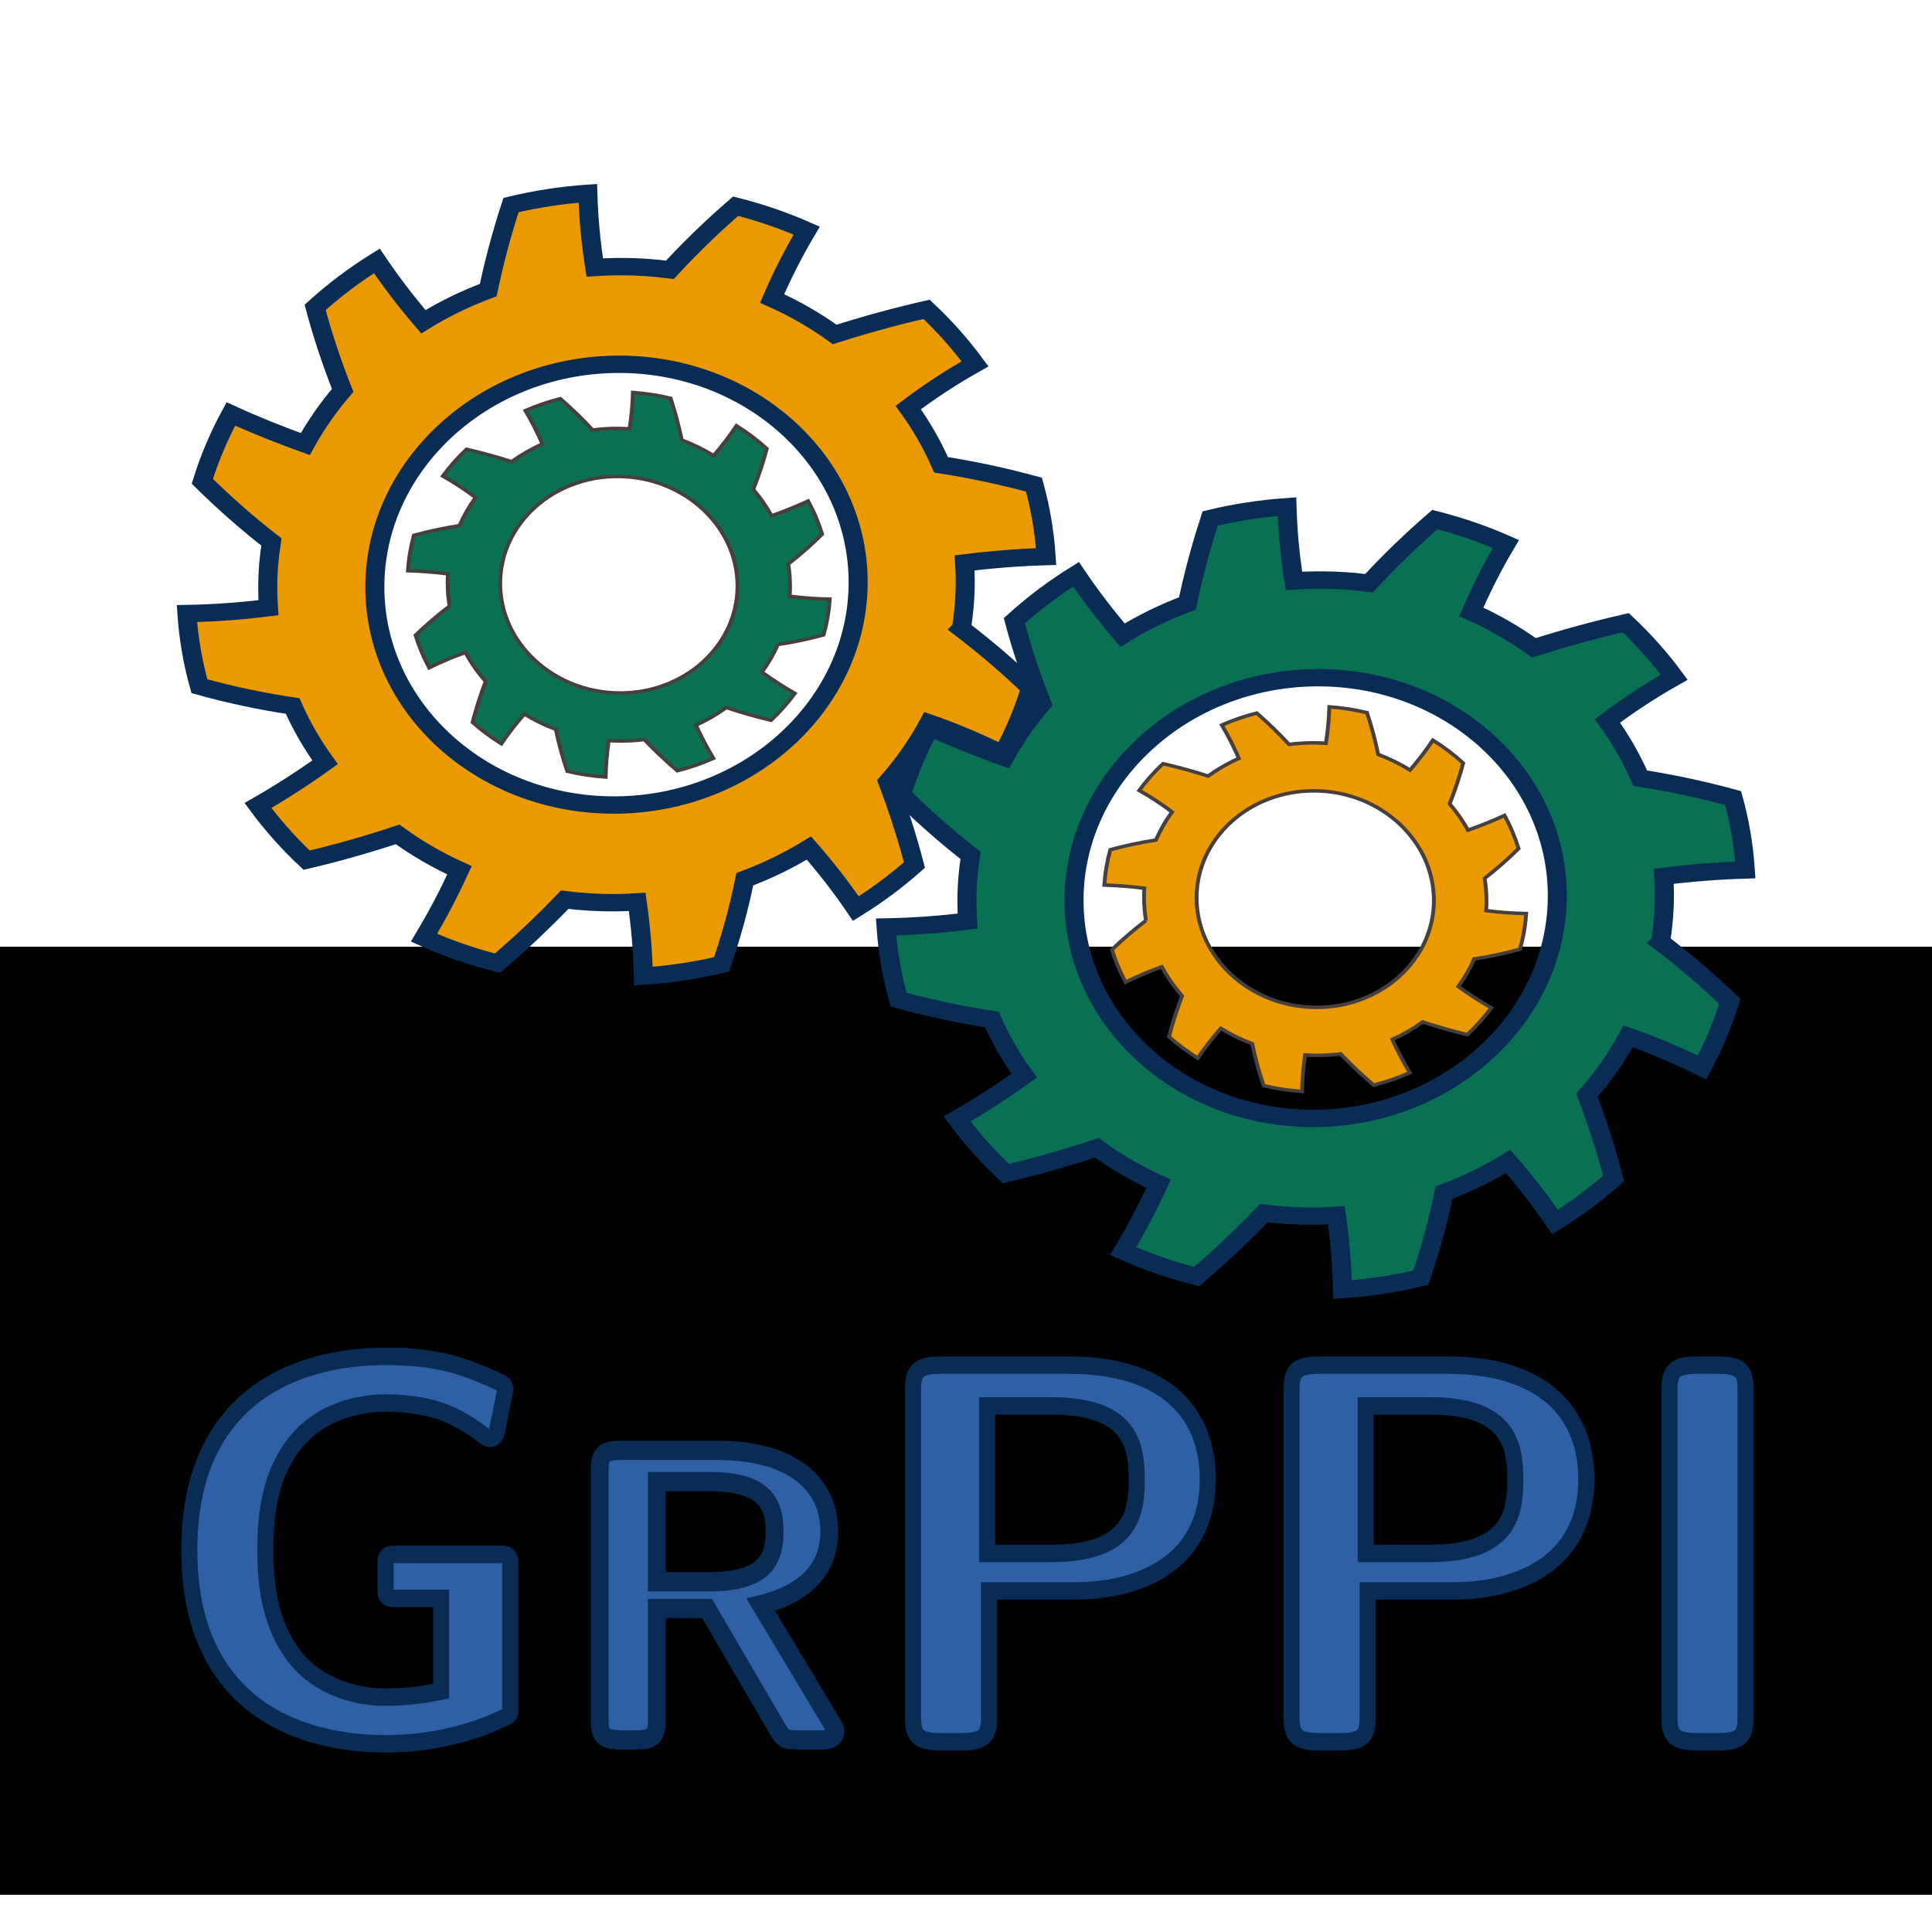 <?xml version="1.0" encoding="UTF-8" standalone="no"?>
<!-- Created with Inkscape (http://www.inkscape.org/) -->

<svg
   xmlns:dc="http://purl.org/dc/elements/1.1/"
   xmlns:cc="http://creativecommons.org/ns#"
   xmlns:rdf="http://www.w3.org/1999/02/22-rdf-syntax-ns#"
   xmlns:svg="http://www.w3.org/2000/svg"
   xmlns="http://www.w3.org/2000/svg"
   xmlns:sodipodi="http://sodipodi.sourceforge.net/DTD/sodipodi-0.dtd"
   xmlns:inkscape="http://www.inkscape.org/namespaces/inkscape"
   width="110"
   height="110.001"
   id="svg2461"
   sodipodi:version="0.32"
   inkscape:version="0.91 r13725"
   version="1.0"
   sodipodi:docname="logo.svg"
   inkscape:output_extension="org.inkscape.output.svg.inkscape"
   inkscape:export-filename="/home/adrian/Descargas/logo.png"
   inkscape:export-xdpi="90"
   inkscape:export-ydpi="90">
  <defs
     id="defs2463">
    <inkscape:perspective
       sodipodi:type="inkscape:persp3d"
       inkscape:vp_x="0 : 526.18109 : 1"
       inkscape:vp_y="0 : 1000 : 0"
       inkscape:vp_z="744.09448 : 526.18109 : 1"
       inkscape:persp3d-origin="372.04724 : 350.78739 : 1"
       id="perspective2469" />
  </defs>
  <sodipodi:namedview
     id="base"
     pagecolor="#ffffff"
     bordercolor="#666666"
     borderopacity="1.0"
     gridtolerance="10000"
     guidetolerance="10"
     objecttolerance="10"
     inkscape:pageopacity="0.0"
     inkscape:pageshadow="2"
     inkscape:zoom="5.1872912"
     inkscape:cx="45.635318"
     inkscape:cy="53.524768"
     inkscape:document-units="px"
     inkscape:current-layer="layer1"
     showgrid="false"
     inkscape:window-width="1855"
     inkscape:window-height="1056"
     inkscape:window-x="65"
     inkscape:window-y="24"
     inkscape:window-maximized="1"
     showguides="true"
     inkscape:guide-bbox="true">
    <sodipodi:guide
       position="9.832,128.198"
       orientation="1,0"
       id="guide4411" />
    <sodipodi:guide
       position="100.052,134.174"
       orientation="1,0"
       id="guide4413" />
    <sodipodi:guide
       position="-16.001,9.639"
       orientation="0,1"
       id="guide4187" />
    <sodipodi:guide
       position="54.942,6.265"
       orientation="1,0"
       id="guide4193" />
    <sodipodi:guide
       position="-61.689,100.052"
       orientation="0,1"
       id="guide4208" />
    <sodipodi:guide
       position="-24.29,78.847"
       orientation="0,1"
       id="guide4212" />
    <sodipodi:guide
       position="32.965,11.567"
       orientation="1,0"
       id="guide4214" />
    <sodipodi:guide
       position="77.112,-12.531"
       orientation="1,0"
       id="guide4216" />
    <sodipodi:guide
       position="-26.796,58.99"
       orientation="0,1"
       id="guide4218" />
  </sodipodi:namedview>
  <g
     transform="translate(-320,-477.362)"
     id="g3336"
     inkscape:groupmode="layer"
     inkscape:label="Layer 1 copia"
     style="display:inline" />
  <g
     inkscape:groupmode="layer"
     id="layer1"
     inkscape:label="Title"
     style="display:inline"
     transform="translate(0,1.6493164e-6)">
    <flowRoot
       xml:space="preserve"
       id="flowRoot4164"
       style="fill:black;stroke:none;stroke-opacity:1;stroke-width:1px;stroke-linejoin:miter;stroke-linecap:butt;fill-opacity:1;font-family:sans-serif;font-style:normal;font-weight:normal;font-size:40px;line-height:125%;letter-spacing:0px;word-spacing:0px"><flowRegion
         id="flowRegion4166"><rect
           id="rect4168"
           width="126.656"
           height="53.978"
           x="-10.988"
           y="53.902" /></flowRegion><flowPara
         id="flowPara4170"></flowPara></flowRoot>    <g
       id="g4220"
       transform="matrix(0.899,0,0,0.899,5.52,5.4)">
      <g
         transform="matrix(0.97,0,0,0.97,2.956,4.099)"
         id="g4199">
        <g
           id="g3338-7-0"
           transform="matrix(0.51,-0.005,0,0.465,-76.474,12.799)"
           style="display:inline;fill:#097054;fill-opacity:1;stroke:#092c55;stroke-width:2.437;stroke-miterlimit:4;stroke-dasharray:none;stroke-opacity:1">
          <path
             sodipodi:nodetypes="csccccccccccccsccccccccccccsccccccccccccsccccccccccccsssss"
             inkscape:connector-curvature="0"
             d="m 344.149,86.049 c 0.324,-2.171 0.493,-4.394 0.493,-6.656 0,-0.865 -0.026,-1.723 -0.074,-2.575 3.457,-0.439 6.94,-0.7 10.432,-0.779 -0.208,-3.466 -0.735,-6.847 -1.556,-10.112 -3.897,-1.21 -7.868,-2.188 -11.9,-2.916 -1.125,-2.85 -2.537,-5.556 -4.195,-8.084 2.707,-2.22 5.565,-4.23 8.548,-6.042 -1.836,-2.759 -3.914,-5.343 -6.204,-7.722 -3.968,0.945 -7.893,2.092 -11.76,3.399 -2.467,-1.983 -5.151,-3.709 -8.01,-5.138 1.283,-3.257 2.76,-6.425 4.428,-9.484 -2.898,-1.431 -5.939,-2.616 -9.098,-3.523 -2.977,2.788 -5.788,5.743 -8.422,8.841 -2.228,-0.342 -4.511,-0.52 -6.835,-0.52 -0.935,0 -1.86,0.032 -2.781,0.089 -0.497,-3.452 -0.796,-6.934 -0.888,-10.427 -3.37,0.221 -6.657,0.745 -9.833,1.545 -1.178,3.917 -2.145,7.898 -2.919,11.912 -2.933,1.162 -5.713,2.626 -8.304,4.353 -2.141,-2.756 -4.134,-5.629 -5.954,-8.608 -2.831,1.901 -5.474,4.061 -7.9,6.44 0.959,3.963 2.147,7.869 3.525,11.696 -1.832,2.319 -3.438,4.826 -4.787,7.485 -3.24,-1.314 -6.433,-2.745 -9.529,-4.336 -1.49,2.997 -2.719,6.148 -3.649,9.423 2.777,3.044 5.729,5.927 8.84,8.615 -0.307,2.112 -0.468,4.271 -0.468,6.469 0,0.924 0.031,1.841 0.087,2.752 -3.458,0.449 -6.944,0.681 -10.436,0.715 0.217,3.504 0.759,6.921 1.601,10.218 3.903,1.222 7.881,2.204 11.935,2.907 1.121,2.799 2.518,5.458 4.155,7.944 -2.745,2.132 -5.616,4.136 -8.592,5.976 1.843,2.767 3.93,5.358 6.229,7.743 3.928,-0.964 7.816,-2.14 11.646,-3.493 2.442,1.972 5.095,3.691 7.921,5.12 -1.35,3.229 -2.867,6.375 -4.547,9.424 2.991,1.499 6.136,2.735 9.407,3.675 3.02,-2.793 5.894,-5.742 8.612,-8.817 2.163,0.322 4.376,0.491 6.628,0.491 0.892,0 1.776,-0.029 2.654,-0.081 0.45,3.463 0.719,6.95 0.79,10.433 3.429,-0.211 6.774,-0.735 10.007,-1.547 1.235,-3.914 2.235,-7.897 2.981,-11.927 2.896,-1.147 5.644,-2.591 8.205,-4.29 2.17,2.738 4.178,5.602 6.007,8.571 2.678,-1.794 5.187,-3.815 7.503,-6.038 -0.938,-3.954 -2.082,-7.865 -3.414,-11.719 2.042,-2.526 3.814,-5.28 5.273,-8.216 3.235,1.277 6.396,2.783 9.455,4.485 1.45,-2.943 2.646,-6.033 3.559,-9.244 -2.795,-2.981 -5.759,-5.793 -8.866,-8.427 z m -44.153,24.284 c -17.058,0 -30.936,-13.879 -30.936,-30.939 0,-17.061 13.878,-30.942 30.936,-30.942 17.059,0 30.937,13.881 30.937,30.942 0,17.06 -13.878,30.939 -30.937,30.939 z"
             id="path3340-3-4"
             style="fill:#097054;fill-opacity:1;stroke:#092c55;stroke-width:2.437;stroke-miterlimit:4;stroke-dasharray:none;stroke-opacity:1" />
        </g>
        <g
           id="g3338-7-0-1"
           transform="matrix(0.51,-0.005,0,0.465,-122.124,-7.663)"
           style="display:inline;fill:#ea9900;fill-opacity:1;stroke:#092c55;stroke-width:2.437;stroke-miterlimit:4;stroke-dasharray:none;stroke-opacity:1">
          <path
             sodipodi:nodetypes="csccccccccccccsccccccccccccsccccccccccccsccccccccccccsssss"
             inkscape:connector-curvature="0"
             d="m 344.149,86.049 c 0.324,-2.171 0.493,-4.394 0.493,-6.656 0,-0.865 -0.026,-1.723 -0.074,-2.575 3.457,-0.439 6.94,-0.7 10.432,-0.779 -0.208,-3.466 -0.735,-6.847 -1.556,-10.112 -3.897,-1.21 -7.868,-2.188 -11.9,-2.916 -1.125,-2.85 -2.537,-5.556 -4.195,-8.084 2.707,-2.22 5.565,-4.23 8.548,-6.042 -1.836,-2.759 -3.914,-5.343 -6.204,-7.722 -3.968,0.945 -7.893,2.092 -11.76,3.399 -2.467,-1.983 -5.151,-3.709 -8.01,-5.138 1.283,-3.257 2.76,-6.425 4.428,-9.484 -2.898,-1.431 -5.939,-2.616 -9.098,-3.523 -2.977,2.788 -5.788,5.743 -8.422,8.841 -2.228,-0.342 -4.511,-0.52 -6.835,-0.52 -0.935,0 -1.86,0.032 -2.781,0.089 -0.497,-3.452 -0.796,-6.934 -0.888,-10.427 -3.37,0.221 -6.657,0.745 -9.833,1.545 -1.178,3.917 -2.145,7.898 -2.919,11.912 -2.933,1.162 -5.713,2.626 -8.304,4.353 -2.141,-2.756 -4.134,-5.629 -5.954,-8.608 -2.831,1.901 -5.474,4.061 -7.9,6.44 0.959,3.963 2.147,7.869 3.525,11.696 -1.832,2.319 -3.438,4.826 -4.787,7.485 -3.24,-1.314 -6.433,-2.745 -9.529,-4.336 -1.49,2.997 -2.719,6.148 -3.649,9.423 2.777,3.044 5.729,5.927 8.84,8.615 -0.307,2.112 -0.468,4.271 -0.468,6.469 0,0.924 0.031,1.841 0.087,2.752 -3.458,0.449 -6.944,0.681 -10.436,0.715 0.217,3.504 0.759,6.921 1.601,10.218 3.903,1.222 7.881,2.204 11.935,2.907 1.121,2.799 2.518,5.458 4.155,7.944 -2.745,2.132 -5.616,4.136 -8.592,5.976 1.843,2.767 3.93,5.358 6.229,7.743 3.928,-0.964 7.816,-2.14 11.646,-3.493 2.442,1.972 5.095,3.691 7.921,5.12 -1.35,3.229 -2.867,6.375 -4.547,9.424 2.991,1.499 6.136,2.735 9.407,3.675 3.02,-2.793 5.894,-5.742 8.612,-8.817 2.163,0.322 4.376,0.491 6.628,0.491 0.892,0 1.776,-0.029 2.654,-0.081 0.45,3.463 0.719,6.95 0.79,10.433 3.429,-0.211 6.774,-0.735 10.007,-1.547 1.235,-3.914 2.235,-7.897 2.981,-11.927 2.896,-1.147 5.644,-2.591 8.205,-4.29 2.17,2.738 4.178,5.602 6.007,8.571 2.678,-1.794 5.187,-3.815 7.503,-6.038 -0.938,-3.954 -2.082,-7.865 -3.414,-11.719 2.042,-2.526 3.814,-5.28 5.273,-8.216 3.235,1.277 6.396,2.783 9.455,4.485 1.45,-2.943 2.646,-6.033 3.559,-9.244 -2.795,-2.981 -5.759,-5.793 -8.866,-8.427 z m -44.153,24.284 c -17.058,0 -30.936,-13.879 -30.936,-30.939 0,-17.061 13.878,-30.942 30.936,-30.942 17.059,0 30.937,13.881 30.937,30.942 0,17.06 -13.878,30.939 -30.937,30.939 z"
             id="path3340-3-4-8"
             style="fill:#ea9900;fill-opacity:1;stroke:#092c55;stroke-width:2.437;stroke-miterlimit:4;stroke-dasharray:none;stroke-opacity:1" />
        </g>
        <g
           id="g3338-7-0-0"
           transform="matrix(-0.274,-0.003,0,0.25,113.097,8.981)"
           style="display:inline;fill:#242930;fill-opacity:1">
          <path
             sodipodi:nodetypes="csccccccccccccsccccccccccccsccccccccccccsccccccccccccsssss"
             inkscape:connector-curvature="0"
             d="m 173.924,164.905 c 0.296,-1.984 0.451,-4.015 0.451,-6.082 0,-0.79 -0.024,-1.575 -0.068,-2.353 3.159,-0.401 6.342,-0.64 9.533,-0.712 -0.19,-3.167 -0.672,-6.257 -1.422,-9.241 -3.561,-1.106 -7.19,-1.999 -10.874,-2.665 -1.028,-2.604 -2.318,-5.077 -3.833,-7.387 2.474,-2.029 5.085,-3.865 7.811,-5.521 -1.678,-2.521 -3.577,-4.883 -5.669,-7.057 -3.626,0.864 -7.213,1.912 -10.747,3.106 -2.254,-1.812 -4.707,-3.389 -7.32,-4.695 1.172,-2.976 2.522,-5.871 4.046,-8.667 -2.648,-1.308 -5.427,-2.391 -8.314,-3.219 -2.72,2.548 -5.289,5.248 -7.696,8.079 -2.036,-0.313 -4.122,-0.475 -6.246,-0.475 -0.854,1e-5 -1.7,0.029 -2.541,0.081 -0.454,-3.155 -0.727,-6.336 -0.811,-9.528 -3.08,0.202 -6.083,0.681 -8.986,1.412 -1.076,3.579 -1.96,7.217 -2.667,10.885 -2.68,1.062 -5.221,2.4 -7.588,3.978 -1.956,-2.518 -3.778,-5.144 -5.441,-7.866 -2.587,1.737 -5.002,3.711 -7.219,5.885 0.876,3.621 1.962,7.191 3.221,10.688 -1.674,2.119 -3.142,4.41 -4.374,6.84 -2.961,-1.201 -5.879,-2.508 -8.708,-3.962 -1.362,2.739 -2.485,5.618 -3.335,8.611 2.538,2.782 5.235,5.416 8.078,7.873 -0.281,1.93 -0.428,3.903 -0.428,5.912 0,0.844 0.028,1.682 0.08,2.515 -3.16,0.41 -6.346,0.622 -9.537,0.653 0.198,3.202 0.694,6.325 1.463,9.337 3.567,1.117 7.202,2.014 10.906,2.656 1.024,2.558 2.301,4.988 3.797,7.259 -2.508,1.948 -5.132,3.78 -7.852,5.461 1.684,2.529 3.591,4.896 5.692,7.076 3.589,-0.881 7.142,-1.956 10.642,-3.192 2.232,1.802 4.656,3.373 7.238,4.679 -1.234,2.951 -2.62,5.826 -4.155,8.612 2.733,1.37 5.607,2.499 8.596,3.358 2.76,-2.552 5.386,-5.247 7.87,-8.057 1.977,0.294 3.999,0.449 6.057,0.449 0.815,6e-5 1.623,-0.026 2.425,-0.074 0.411,3.165 0.657,6.351 0.722,9.534 3.134,-0.193 6.19,-0.672 9.145,-1.414 1.129,-3.577 2.042,-7.216 2.724,-10.899 2.646,-1.048 5.158,-2.368 7.498,-3.92 1.983,2.502 3.818,5.119 5.489,7.832 2.447,-1.639 4.74,-3.486 6.856,-5.518 -0.857,-3.613 -1.903,-7.187 -3.12,-10.709 1.866,-2.308 3.485,-4.825 4.819,-7.508 2.956,1.167 5.845,2.543 8.64,4.098 1.325,-2.689 2.418,-5.513 3.252,-8.447 -2.554,-2.724 -5.263,-5.294 -8.102,-7.701 z m -40.348,22.191 c -15.588,-1e-5 -28.27,-12.683 -28.27,-28.273 0,-15.591 12.682,-28.275 28.27,-28.275 15.589,10e-6 28.271,12.685 28.271,28.275 0,15.59 -12.682,28.273 -28.271,28.273 z"
             id="path3340-3-4-5-2"
             style="display:inline;fill:#ea9900;fill-opacity:1;stroke:#463f3c;stroke-width:0.914;stroke-opacity:1" />
          <path
             sodipodi:nodetypes="csccccccccccccsccccccccccccsccccccccccccsccccccccccccsssss"
             inkscape:connector-curvature="0"
             d="m 339.87,84.79 c 0.296,-1.984 0.451,-4.015 0.451,-6.082 0,-0.79 -0.024,-1.575 -0.068,-2.353 3.159,-0.401 6.342,-0.64 9.533,-0.712 -0.19,-3.167 -0.672,-6.257 -1.422,-9.241 -3.561,-1.106 -7.19,-1.999 -10.874,-2.665 -1.028,-2.604 -2.318,-5.077 -3.833,-7.387 2.474,-2.029 5.085,-3.865 7.811,-5.521 -1.678,-2.521 -3.577,-4.883 -5.669,-7.057 -3.626,0.864 -7.213,1.912 -10.747,3.106 -2.254,-1.812 -4.707,-3.389 -7.32,-4.695 1.172,-2.976 2.522,-5.871 4.046,-8.667 -2.648,-1.308 -5.427,-2.391 -8.314,-3.219 -2.72,2.548 -5.289,5.248 -7.696,8.079 -2.036,-0.313 -4.122,-0.475 -6.246,-0.475 -0.854,2.8e-5 -1.7,0.029 -2.541,0.081 -0.454,-3.155 -0.727,-6.336 -0.811,-9.528 -3.08,0.202 -6.083,0.681 -8.986,1.412 -1.076,3.579 -1.96,7.217 -2.667,10.885 -2.68,1.062 -5.221,2.4 -7.588,3.978 -1.956,-2.518 -3.778,-5.144 -5.441,-7.866 -2.587,1.737 -5.002,3.711 -7.219,5.885 0.876,3.621 1.962,7.191 3.221,10.688 -1.674,2.119 -3.142,4.41 -4.374,6.84 -2.961,-1.201 -5.879,-2.508 -8.708,-3.962 -1.362,2.739 -2.485,5.618 -3.335,8.611 2.538,2.782 5.235,5.416 8.078,7.873 -0.281,1.93 -0.428,3.903 -0.428,5.912 0,0.844 0.028,1.682 0.08,2.515 -3.16,0.41 -6.346,0.622 -9.537,0.653 0.198,3.202 0.694,6.325 1.463,9.337 3.567,1.117 7.202,2.014 10.906,2.656 1.024,2.558 2.301,4.988 3.797,7.259 -2.508,1.948 -5.132,3.78 -7.852,5.461 1.684,2.529 3.591,4.896 5.692,7.076 3.589,-0.881 7.142,-1.956 10.642,-3.192 2.232,1.802 4.656,3.373 7.238,4.679 -1.234,2.951 -2.62,5.826 -4.155,8.612 2.733,1.37 5.607,2.499 8.596,3.358 2.76,-2.552 5.386,-5.247 7.87,-8.057 1.977,0.294 3.999,0.449 6.057,0.449 0.815,1.7e-4 1.623,-0.026 2.425,-0.074 0.411,3.165 0.657,6.351 0.722,9.534 3.134,-0.193 6.19,-0.672 9.145,-1.414 1.129,-3.577 2.042,-7.216 2.724,-10.899 2.646,-1.048 5.158,-2.368 7.498,-3.92 1.983,2.502 3.818,5.119 5.489,7.832 2.447,-1.639 4.74,-3.486 6.856,-5.518 -0.857,-3.613 -1.903,-7.187 -3.12,-10.709 1.866,-2.308 3.485,-4.825 4.819,-7.508 2.956,1.167 5.845,2.543 8.64,4.098 1.325,-2.689 2.418,-5.513 3.252,-8.447 -2.554,-2.724 -5.263,-5.294 -8.102,-7.701 z m -40.348,22.191 c -15.588,-2e-5 -28.27,-12.683 -28.27,-28.273 0,-15.591 12.682,-28.275 28.27,-28.275 15.589,1e-5 28.271,12.685 28.271,28.275 0,15.59 -12.682,28.273 -28.271,28.273 z"
             id="path3340-3-4-5-2-9"
             style="display:inline;fill:#097054;fill-opacity:1;stroke:#463f3c;stroke-width:0.914;stroke-opacity:1" />
        </g>
      </g>
      <g
         transform="matrix(1.015,0,0,1.101,-2.996,-7.841)"
         id="g4189">
        <path
           style="font-style:normal;font-variant:normal;font-weight:600;font-stretch:normal;font-size:34.776px;line-height:125%;font-family:'Latin Modern Sans Demi Cond';-inkscape-font-specification:'Latin Modern Sans Demi Cond, Semi-Bold';text-align:start;letter-spacing:0px;word-spacing:0px;writing-mode:lr-tb;text-anchor:start;display:inline;fill:#2f60a6;fill-opacity:0.997;stroke:#092c55;stroke-width:1.002;stroke-linecap:butt;stroke-linejoin:miter;stroke-miterlimit:4;stroke-dasharray:none;stroke-opacity:1"
           d="m 20.962,79.688 c -3.422,0 -6.803,0.875 -9.059,2.935 -2.45,2.216 -3.189,5.243 -3.189,8.208 0,2.965 0.74,5.994 3.189,8.21 2.255,2.06 5.637,2.933 9.059,2.933 2.644,0 5.249,-0.53 7.543,-1.56 0.156,-0.062 0.233,-0.188 0.233,-0.312 l 0,-8.677 c 0,-0.187 -0.194,-0.344 -0.427,-0.344 l -6.922,0 c -0.233,0 -0.427,0.156 -0.427,0.344 l 0,1.842 c 0,0.187 0.194,0.336 0.427,0.344 l 3.035,0 0,5.337 c -1.128,0.218 -2.295,0.342 -3.462,0.342 -2.178,0 -4.237,-0.748 -5.52,-2.152 -1.633,-1.81 -1.984,-4.09 -1.984,-6.306 0,-2.247 0.351,-4.527 1.984,-6.306 1.283,-1.405 3.343,-2.152 5.52,-2.152 1.167,0 2.294,0.123 3.344,0.436 1.089,0.343 2.022,0.876 2.878,1.5 0.078,0.031 0.156,0.094 0.272,0.094 0.233,0 0.388,-0.125 0.427,-0.312 l 0.545,-2.467 c 0,-0.218 -0.077,-0.313 -0.194,-0.375 -1.128,-0.499 -2.257,-0.936 -3.501,-1.217 -1.205,-0.25 -2.488,-0.344 -3.772,-0.344 z m 34.658,0.505 c -1.361,0 -1.749,0.28 -1.749,1.404 l 0,18.854 c 0,1.092 0.349,1.404 1.749,1.404 l 1.284,0 c 1.361,0 1.711,-0.312 1.711,-1.373 l 0,-7.304 5.365,0 c 3.733,0 8.282,-1.406 8.282,-6.431 0,-3.933 -2.837,-6.554 -8.631,-6.554 z m 23.62,0 c -1.361,0 -1.749,0.28 -1.749,1.404 l 0,18.854 c 0,1.092 0.349,1.404 1.749,1.404 l 1.284,0 c 1.361,0 1.711,-0.312 1.711,-1.373 l 0,-7.304 5.365,0 c 3.733,0 8.282,-1.406 8.282,-6.431 0,-3.933 -2.839,-6.554 -8.633,-6.554 z m 23.581,0 c -1.361,0 -1.751,0.28 -1.751,1.404 l 0,18.854 c 0,1.092 0.351,1.404 1.751,1.404 l 1.284,0 c 1.361,0 1.709,-0.312 1.709,-1.373 l 0,-18.916 c 0,-0.968 -0.232,-1.373 -1.709,-1.373 z m -44.323,2.342 3.968,0 c 4.9,0 5.365,2.152 5.365,4.244 0,1.998 -0.388,4.246 -5.365,4.246 l -3.968,0 z m 23.62,0 3.966,0 c 4.9,0 5.367,2.152 5.367,4.244 0,1.998 -0.39,4.246 -5.367,4.246 l -3.966,0 z"
           id="text3369"
           inkscape:connector-curvature="0"
           sodipodi:nodetypes="scscscsssssssccscscsccsccccssssssscsssssssssscssssssssssssscssscccssscc" />
        <path
           style="font-style:normal;font-variant:normal;font-weight:600;font-stretch:normal;font-size:34.776px;line-height:125%;font-family:'Latin Modern Sans Demi Cond';-inkscape-font-specification:'Latin Modern Sans Demi Cond, Semi-Bold';text-align:start;letter-spacing:0px;word-spacing:0px;writing-mode:lr-tb;text-anchor:start;display:inline;fill:#2f60a6;fill-opacity:0.997;stroke:#092c55;stroke-width:1.11;stroke-linecap:butt;stroke-linejoin:miter;stroke-miterlimit:4;stroke-dasharray:none;stroke-opacity:1"
           d="m 35.668,85.094 c -1.046,0 -1.344,0.216 -1.344,1.08 l 0,6.572 0,7.924 c 0,0.84 0.268,1.08 1.344,1.08 l 0.897,0 c 1.046,0 1.316,-0.24 1.316,-1.056 l 0,-6.505 3.14,0 4.425,6.984 c 0.329,0.504 0.419,0.577 1.286,0.577 l 1.256,0 c 0.389,0 1.046,-5.8e-4 1.046,-0.529 0,-0.096 -0.03,-0.119 -0.179,-0.359 l -4.484,-6.888 c 2.003,-0.456 4.275,-1.536 4.275,-4.224 0,-2.64 -2.182,-4.656 -7.025,-4.656 z m 2.213,1.8 3.319,0 c 3.498,0 4.036,1.344 4.036,2.88 0,1.488 -0.509,2.88 -4.067,2.88 l -3.289,0 z"
           id="text3369-1"
           inkscape:connector-curvature="0"
           sodipodi:nodetypes="scsssscccsssccsssscssccc" />
      </g>
    </g>
  </g>
</svg>
